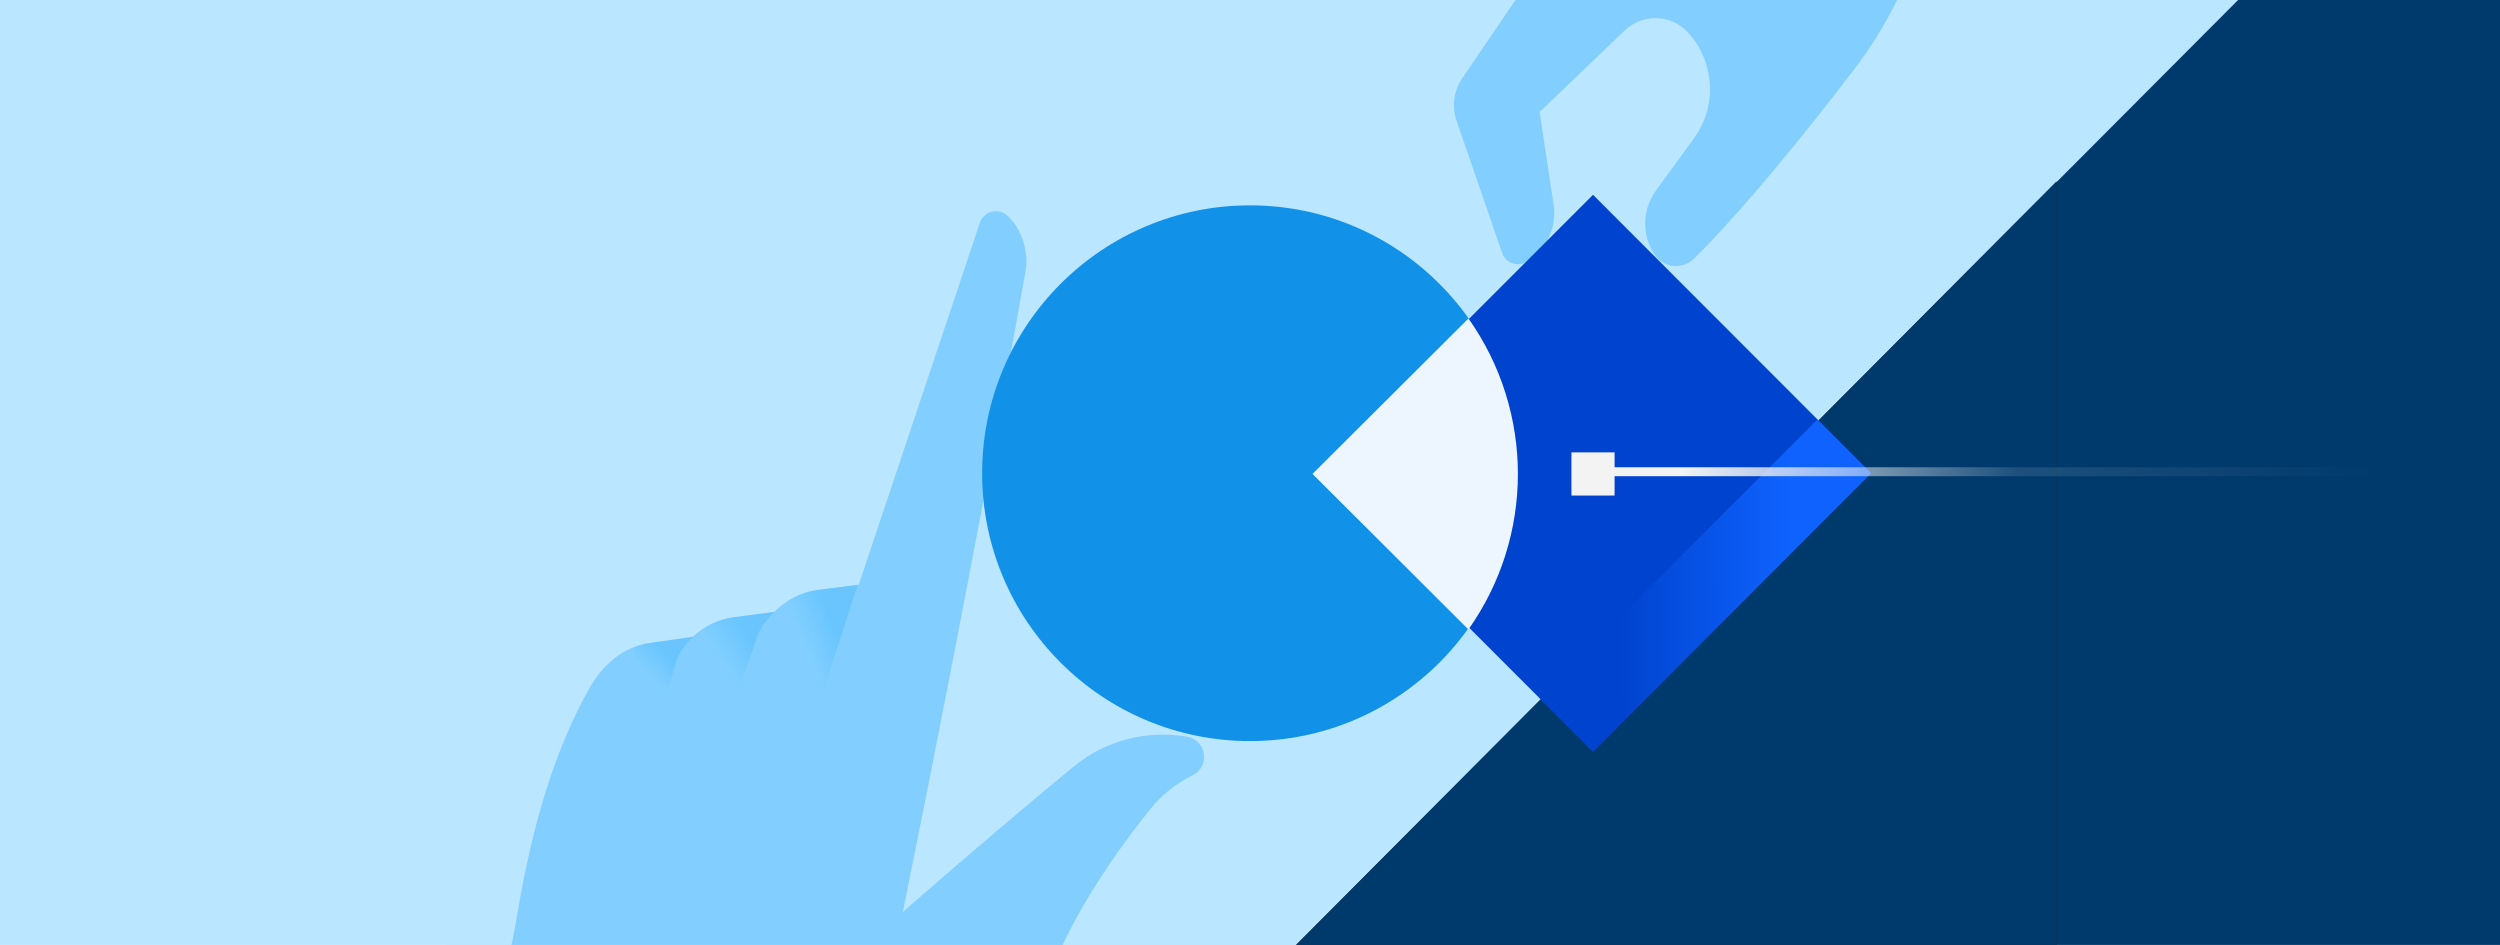 <svg version="1.1" id="Layer_1" xmlns="http://www.w3.org/2000/svg" xmlns:xlink="http://www.w3.org/1999/xlink" x="0" y="0" viewBox="0 0 1680 635" xml:space="preserve"><style>.st1{fill:#003a6d}.st3{fill:#82cfff}</style><g id="stage-home"><path fill-rule="evenodd" clip-rule="evenodd" fill="#bae6ff" d="M0 0h1680v635H0z"/><g id="visual" transform="translate(300 -11)"><path id="Combined-Shape" class="st1" d="M1204 658H559l645-647h176v635h-176v12z"/><path id="Rectangle" fill="#bae6ff" d="M0 1h1081v655H0z"/><path id="Path" class="st3" d="m725.9 0-43.3 63.6c-5.7 8.4-7.1 19-3.8 28.6l30.6 88.7c1.1 3.3 3.7 5.9 6.9 7s6.9.8 9.8-1c13.2-8 20.3-23.2 17.9-38.5l-9.4-62.1 57.2-54.8c5.8-5.6 13.6-8.5 21.6-8.3s15.6 3.7 21 9.7c18 19.7 19.7 49.4 4 70.9l-25.7 35.4c-9.3 12.8-9.5 30-.7 43 2.9 4.3 7.5 7 12.6 7.5s10.2-1.3 13.8-4.9C872.8 150.7 914 99.4 945 58.9c14-18 25.7-37.9 35-58.9H725.9z"/><path id="Path_00000023963479836056339270000005957883754447538837_" class="st3" d="m277.1 403.9 81.3-243.1c1.2-3.7 4.3-6.5 8-7.5 3.8-1 7.8.1 10.7 2.7 5.2 5 10.4 12.7 12.2 24.4.7 4.4.6 8.9-.2 13.3-5.8 32.4-37.4 209-82.4 430.1 0 0 67.8-59.3 115.1-97.9 21.2-17.4 49-24.6 76-19.8 13.1 2.3 15.6 20 3.6 25.9-10.9 5.4-20.6 13-28.2 22.5-15.6 19.2-46.1 59.9-64 102.4H40.1c2.2.1 6.9-28 7.4-30.8C58.2 561.8 73.7 514 95.2 475c8.9-16.2 22.5-29.2 41.3-31.9l29.1-4.2c7.6-7.2 17.2-11.8 27.5-13.1l27.2-3.6c7.8-8.1 18.1-13.3 29.2-14.8l27.6-3.5"/><path id="Path_00000047755833610610441840000004637705612830011308_" d="M720 329c0 99.4-80.6 180-180 180s-180-80.6-180-180 80.6-180 180-180 180 80.6 180 180" fill="#1192e8"/><path id="Path_00000090253687182546858390000006420737581723308204_" fill="#262626" d="m559 658 523-525v525z"/><path id="Path_00000082350741558205364850000003514009329566605758_" class="st1" d="m559 658 523-525v525z"/><path id="Rectangle_00000055681336045065111480000015340009934931558590_" fill="#0043ce" d="m583.5 329 187-187.1L957.4 329 770.5 516.1z"/><path id="Path_00000102543959184253564650000002830135660810156974_" d="M686.8 434c44.3-62.7 44.3-146.3 0-209L582 329.5 686.8 434z" fill="#edf5ff"/><linearGradient id="Rectangle_00000078726601904507796010000002117984049315259780_" gradientUnits="userSpaceOnUse" x1="-419.074" y1="863.841" x2="-418.477" y2="863.726" gradientTransform="rotate(-45 -1161.934 -156599.961) scale(264.488 -51.125)"><stop offset=".004" stop-color="#0043ce"/><stop offset=".991" stop-color="#0f62fe"/></linearGradient><path id="Rectangle_00000176000873793984013390000012040904593567639174_" fill="url(#Rectangle_00000078726601904507796010000002117984049315259780_)" d="m734.4 479.9 186.9-187 36.1 36.1-186.9 187.1z"/><path id="Rectangle_00000034077804105681430390000009292278098594447532_" fill="#f3f3f3" d="M756 315h29v29h-29z"/><linearGradient id="Rectangle_00000073693231925685245030000010816367230897279616_" gradientUnits="userSpaceOnUse" x1="-418.673" y1="831.5" x2="-417.784" y2="831.5" gradientTransform="matrix(524 0 0 -6 220215 5317)"><stop offset="0" stop-color="#f3f3f3"/><stop offset=".483" stop-color="#f3f3f3" stop-opacity=".12"/><stop offset="1" stop-color="#f3f3f3" stop-opacity="0"/></linearGradient><path id="Rectangle_00000134952401393704588480000002450679349976034714_" fill="url(#Rectangle_00000073693231925685245030000010816367230897279616_)" d="M778 325h524v6H778z"/></g><defs><path id="Path_00000169559050751297656280000006284354218877670563_" d="m577.1 392.9 81.3-243.1c1.2-3.7 4.3-6.5 8-7.5 3.8-1 7.8.1 10.7 2.7 5.2 5 10.4 12.7 12.2 24.4.7 4.4.6 8.9-.2 13.3-5.8 32.4-37.4 209-82.4 430.1 0 0 67.8-59.3 115.1-97.9 21.2-17.4 49-24.6 76-19.8 13.1 2.3 15.6 20 3.6 25.9-10.9 5.4-20.6 13-28.2 22.5-15.6 19.2-46.1 59.9-64 102.4H340.1c2.2.1 6.9-28 7.4-30.8 10.7-52.2 32.8-112.1 54.3-151.1 8.9-16.2 15.9-29.2 34.7-31.9l29.1-4.2c7.6-7.2 17.2-11.8 27.5-13.1l27.2-3.6c7.8-8.1 18.1-13.3 29.2-14.8l27.6-3.5"/></defs><clipPath id="Path_00000121968497038713428210000015791617745454577062_"><use xlink:href="#Path_00000169559050751297656280000006284354218877670563_" overflow="visible"/></clipPath><g clip-path="url(#Path_00000121968497038713428210000015791617745454577062_)"><linearGradient id="Path_00000123406667351322856650000000776292373022145943_" gradientUnits="userSpaceOnUse" x1="534.36" y1="469.095" x2="534.107" y2="468.954" gradientTransform="matrix(76 0 0 -104 -40060 49186)"><stop offset=".026" stop-color="#33b1ff" stop-opacity=".3"/><stop offset=".664" stop-color="#33b1ff" stop-opacity=".1"/><stop offset="1" stop-color="#33b1ff" stop-opacity="0"/></linearGradient><path id="Path_00000037678170085416000850000017694602971094406307_" fill="url(#Path_00000123406667351322856650000000776292373022145943_)" d="m553.3 464 31.6-97h-76l.1 104z"/><linearGradient id="Path_00000149342963716241914700000012609315950892786111_" gradientUnits="userSpaceOnUse" x1="535.95" y1="470.069" x2="535.699" y2="469.963" gradientTransform="matrix(101 0 0 -64 -53626 30514)"><stop offset=".085" stop-color="#33b1ff" stop-opacity=".3"/><stop offset="1" stop-color="#33b1ff" stop-opacity="0"/></linearGradient><path id="Path_00000119104626465002741400000010764196461453265796_" d="m467.7 480.4 24-3.7 17.9-51c2.6-5.5 6.5-10.2 10.7-14.4 7.5-7.3-44.9-17.3-44.9-17.3l-7.7 86.4z" fill="url(#Path_00000149342963716241914700000012609315950892786111_)"/><linearGradient id="Path_00000089561883218823318850000014991445261020461721_" gradientUnits="userSpaceOnUse" x1="535.437" y1="470.661" x2="535.226" y2="470.545" gradientTransform="matrix(93 0 0 -52 -49346 24916)"><stop offset=".01" stop-color="#33b1ff" stop-opacity=".3"/><stop offset="1" stop-color="#33b1ff" stop-opacity="0"/></linearGradient><path id="Path_00000016786508711258275540000017991112251468568978_" d="m424.4 482.7 20-3.1 10.5-36.7C462 428 476 417 492.7 414.8l27.7-3.5-93.1.6-2.9 70.8z" fill="url(#Path_00000089561883218823318850000014991445261020461721_)"/></g></g></svg>